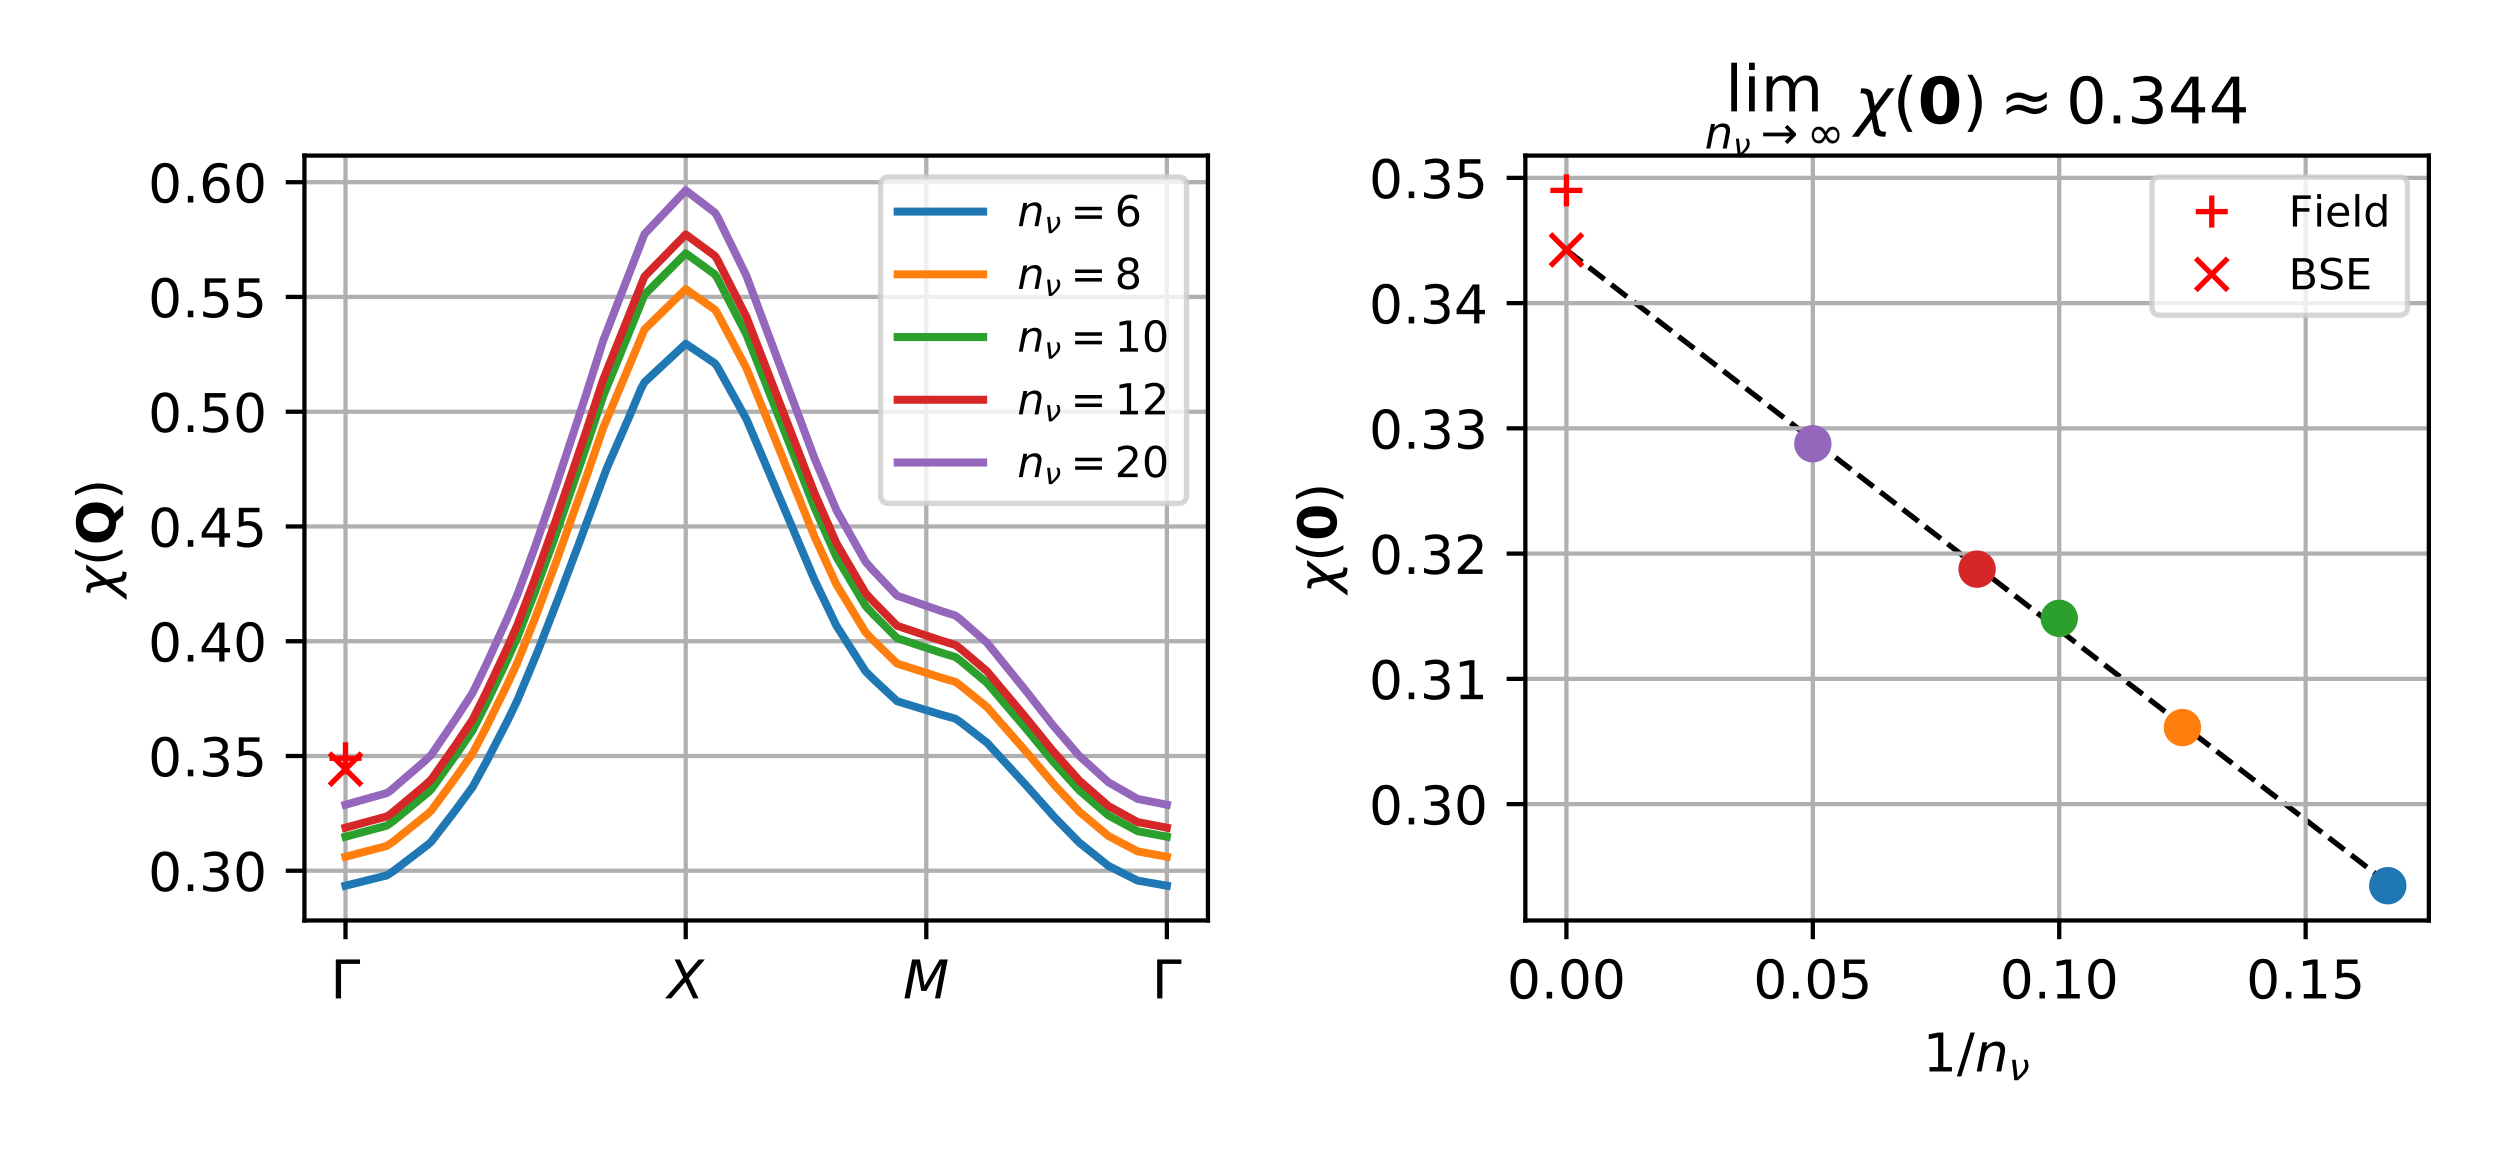 <?xml version="1.0" encoding="utf-8" standalone="no"?>
<!DOCTYPE svg PUBLIC "-//W3C//DTD SVG 1.1//EN"
  "http://www.w3.org/Graphics/SVG/1.1/DTD/svg11.dtd">
<!-- Created with matplotlib (http://matplotlib.org/) -->
<svg height="216pt" version="1.1" viewBox="0 0 468 216" width="468pt" xmlns="http://www.w3.org/2000/svg" xmlns:xlink="http://www.w3.org/1999/xlink">
 <defs>
  <style type="text/css">
*{stroke-linecap:butt;stroke-linejoin:round;}
  </style>
 </defs>
 <g id="figure_1">
  <g id="patch_1">
   <path d="M 0 216 
L 468 216 
L 468 0 
L 0 0 
z
" style="fill:#ffffff;"/>
  </g>
  <g id="axes_1">
   <g id="patch_2">
    <path d="M 56.99 172.312 
L 226.125 172.312 
L 226.125 29.13 
L 56.99 29.13 
z
" style="fill:#ffffff;"/>
   </g>
   <g id="matplotlib.axis_1">
    <g id="xtick_1">
     <g id="line2d_1">
      <path clip-path="url(#p53946cb3c1)" d="M 64.678 172.312 
L 64.678 29.13 
" style="fill:none;stroke:#b0b0b0;stroke-linecap:square;stroke-width:0.8;"/>
     </g>
     <g id="line2d_2">
      <defs>
       <path d="M 0 0 
L 0 3.5 
" id="m0f85e65214" style="stroke:#000000;stroke-width:0.8;"/>
      </defs>
      <g>
       <use style="stroke:#000000;stroke-width:0.8;" x="64.678" xlink:href="#m0f85e65214" y="172.312"/>
      </g>
     </g>
     <g id="text_1">
      <!-- $\Gamma$ -->
      <defs>
       <path d="M 9.812 0 
L 9.812 72.906 
L 55.172 72.906 
L 55.172 64.594 
L 19.672 64.594 
L 19.672 0 
z
" id="DejaVuSans-393"/>
      </defs>
      <g transform="translate(61.878 186.91)scale(0.1 -0.1)">
       <use transform="translate(0 0.094)" xlink:href="#DejaVuSans-393"/>
      </g>
     </g>
    </g>
    <g id="xtick_2">
     <g id="line2d_3">
      <path clip-path="url(#p53946cb3c1)" d="M 128.367 172.312 
L 128.367 29.13 
" style="fill:none;stroke:#b0b0b0;stroke-linecap:square;stroke-width:0.8;"/>
     </g>
     <g id="line2d_4">
      <g>
       <use style="stroke:#000000;stroke-width:0.8;" x="128.367" xlink:href="#m0f85e65214" y="172.312"/>
      </g>
     </g>
     <g id="text_2">
      <!-- $X$ -->
      <defs>
       <path d="M 13.719 72.906 
L 23.688 72.906 
L 36.188 46.578 
L 58.797 72.906 
L 70.312 72.906 
L 40.281 38.094 
L 58.406 0 
L 48.484 0 
L 33.797 30.719 
L 7.172 0 
L -4.297 0 
L 29.781 39.203 
z
" id="DejaVuSans-Oblique-58"/>
      </defs>
      <g transform="translate(124.917 186.91)scale(0.1 -0.1)">
       <use transform="translate(0 0.094)" xlink:href="#DejaVuSans-Oblique-58"/>
      </g>
     </g>
    </g>
    <g id="xtick_3">
     <g id="line2d_5">
      <path clip-path="url(#p53946cb3c1)" d="M 173.402 172.312 
L 173.402 29.13 
" style="fill:none;stroke:#b0b0b0;stroke-linecap:square;stroke-width:0.8;"/>
     </g>
     <g id="line2d_6">
      <g>
       <use style="stroke:#000000;stroke-width:0.8;" x="173.402" xlink:href="#m0f85e65214" y="172.312"/>
      </g>
     </g>
     <g id="text_3">
      <!-- $M$ -->
      <defs>
       <path d="M 16.891 72.906 
L 31.688 72.906 
L 40.188 23.781 
L 68.406 72.906 
L 83.594 72.906 
L 69.391 0 
L 59.812 0 
L 72.219 63.922 
L 43.609 14.016 
L 33.984 14.016 
L 24.703 64.109 
L 12.312 0 
L 2.688 0 
z
" id="DejaVuSans-Oblique-4d"/>
      </defs>
      <g transform="translate(169.052 186.91)scale(0.1 -0.1)">
       <use transform="translate(0 0.094)" xlink:href="#DejaVuSans-Oblique-4d"/>
      </g>
     </g>
    </g>
    <g id="xtick_4">
     <g id="line2d_7">
      <path clip-path="url(#p53946cb3c1)" d="M 218.437 172.312 
L 218.437 29.13 
" style="fill:none;stroke:#b0b0b0;stroke-linecap:square;stroke-width:0.8;"/>
     </g>
     <g id="line2d_8">
      <g>
       <use style="stroke:#000000;stroke-width:0.8;" x="218.437" xlink:href="#m0f85e65214" y="172.312"/>
      </g>
     </g>
     <g id="text_4">
      <!-- $\Gamma$ -->
      <g transform="translate(215.637 186.91)scale(0.1 -0.1)">
       <use transform="translate(0 0.094)" xlink:href="#DejaVuSans-393"/>
      </g>
     </g>
    </g>
   </g>
   <g id="matplotlib.axis_2">
    <g id="ytick_1">
     <g id="line2d_9">
      <path clip-path="url(#p53946cb3c1)" d="M 56.99 163.005 
L 226.125 163.005 
" style="fill:none;stroke:#b0b0b0;stroke-linecap:square;stroke-width:0.8;"/>
     </g>
     <g id="line2d_10">
      <defs>
       <path d="M 0 0 
L -3.5 0 
" id="m19e19e02f7" style="stroke:#000000;stroke-width:0.8;"/>
      </defs>
      <g>
       <use style="stroke:#000000;stroke-width:0.8;" x="56.99" xlink:href="#m19e19e02f7" y="163.005"/>
      </g>
     </g>
     <g id="text_5">
      <!-- 0.30 -->
      <defs>
       <path d="M 31.781 66.406 
Q 24.172 66.406 20.328 58.906 
Q 16.5 51.422 16.5 36.375 
Q 16.5 21.391 20.328 13.891 
Q 24.172 6.391 31.781 6.391 
Q 39.453 6.391 43.281 13.891 
Q 47.125 21.391 47.125 36.375 
Q 47.125 51.422 43.281 58.906 
Q 39.453 66.406 31.781 66.406 
z
M 31.781 74.219 
Q 44.047 74.219 50.516 64.516 
Q 56.984 54.828 56.984 36.375 
Q 56.984 17.969 50.516 8.266 
Q 44.047 -1.422 31.781 -1.422 
Q 19.531 -1.422 13.062 8.266 
Q 6.594 17.969 6.594 36.375 
Q 6.594 54.828 13.062 64.516 
Q 19.531 74.219 31.781 74.219 
z
" id="DejaVuSans-30"/>
       <path d="M 10.688 12.406 
L 21 12.406 
L 21 0 
L 10.688 0 
z
" id="DejaVuSans-2e"/>
       <path d="M 40.578 39.312 
Q 47.656 37.797 51.625 33 
Q 55.609 28.219 55.609 21.188 
Q 55.609 10.406 48.188 4.484 
Q 40.766 -1.422 27.094 -1.422 
Q 22.516 -1.422 17.656 -0.516 
Q 12.797 0.391 7.625 2.203 
L 7.625 11.719 
Q 11.719 9.328 16.594 8.109 
Q 21.484 6.891 26.812 6.891 
Q 36.078 6.891 40.938 10.547 
Q 45.797 14.203 45.797 21.188 
Q 45.797 27.641 41.281 31.266 
Q 36.766 34.906 28.719 34.906 
L 20.219 34.906 
L 20.219 43.016 
L 29.109 43.016 
Q 36.375 43.016 40.234 45.922 
Q 44.094 48.828 44.094 54.297 
Q 44.094 59.906 40.109 62.906 
Q 36.141 65.922 28.719 65.922 
Q 24.656 65.922 20.016 65.031 
Q 15.375 64.156 9.812 62.312 
L 9.812 71.094 
Q 15.438 72.656 20.344 73.438 
Q 25.25 74.219 29.594 74.219 
Q 40.828 74.219 47.359 69.109 
Q 53.906 64.016 53.906 55.328 
Q 53.906 49.266 50.438 45.094 
Q 46.969 40.922 40.578 39.312 
z
" id="DejaVuSans-33"/>
      </defs>
      <g transform="translate(27.724 166.805)scale(0.1 -0.1)">
       <use xlink:href="#DejaVuSans-30"/>
       <use x="63.623" xlink:href="#DejaVuSans-2e"/>
       <use x="95.41" xlink:href="#DejaVuSans-33"/>
       <use x="159.033" xlink:href="#DejaVuSans-30"/>
      </g>
     </g>
    </g>
    <g id="ytick_2">
     <g id="line2d_11">
      <path clip-path="url(#p53946cb3c1)" d="M 56.99 141.522 
L 226.125 141.522 
" style="fill:none;stroke:#b0b0b0;stroke-linecap:square;stroke-width:0.8;"/>
     </g>
     <g id="line2d_12">
      <g>
       <use style="stroke:#000000;stroke-width:0.8;" x="56.99" xlink:href="#m19e19e02f7" y="141.522"/>
      </g>
     </g>
     <g id="text_6">
      <!-- 0.35 -->
      <defs>
       <path d="M 10.797 72.906 
L 49.516 72.906 
L 49.516 64.594 
L 19.828 64.594 
L 19.828 46.734 
Q 21.969 47.469 24.109 47.828 
Q 26.266 48.188 28.422 48.188 
Q 40.625 48.188 47.75 41.5 
Q 54.891 34.812 54.891 23.391 
Q 54.891 11.625 47.562 5.094 
Q 40.234 -1.422 26.906 -1.422 
Q 22.312 -1.422 17.547 -0.641 
Q 12.797 0.141 7.719 1.703 
L 7.719 11.625 
Q 12.109 9.234 16.797 8.062 
Q 21.484 6.891 26.703 6.891 
Q 35.156 6.891 40.078 11.328 
Q 45.016 15.766 45.016 23.391 
Q 45.016 31 40.078 35.438 
Q 35.156 39.891 26.703 39.891 
Q 22.75 39.891 18.812 39.016 
Q 14.891 38.141 10.797 36.281 
z
" id="DejaVuSans-35"/>
      </defs>
      <g transform="translate(27.724 145.322)scale(0.1 -0.1)">
       <use xlink:href="#DejaVuSans-30"/>
       <use x="63.623" xlink:href="#DejaVuSans-2e"/>
       <use x="95.41" xlink:href="#DejaVuSans-33"/>
       <use x="159.033" xlink:href="#DejaVuSans-35"/>
      </g>
     </g>
    </g>
    <g id="ytick_3">
     <g id="line2d_13">
      <path clip-path="url(#p53946cb3c1)" d="M 56.99 120.039 
L 226.125 120.039 
" style="fill:none;stroke:#b0b0b0;stroke-linecap:square;stroke-width:0.8;"/>
     </g>
     <g id="line2d_14">
      <g>
       <use style="stroke:#000000;stroke-width:0.8;" x="56.99" xlink:href="#m19e19e02f7" y="120.039"/>
      </g>
     </g>
     <g id="text_7">
      <!-- 0.40 -->
      <defs>
       <path d="M 37.797 64.312 
L 12.891 25.391 
L 37.797 25.391 
z
M 35.203 72.906 
L 47.609 72.906 
L 47.609 25.391 
L 58.016 25.391 
L 58.016 17.188 
L 47.609 17.188 
L 47.609 0 
L 37.797 0 
L 37.797 17.188 
L 4.891 17.188 
L 4.891 26.703 
z
" id="DejaVuSans-34"/>
      </defs>
      <g transform="translate(27.724 123.839)scale(0.1 -0.1)">
       <use xlink:href="#DejaVuSans-30"/>
       <use x="63.623" xlink:href="#DejaVuSans-2e"/>
       <use x="95.41" xlink:href="#DejaVuSans-34"/>
       <use x="159.033" xlink:href="#DejaVuSans-30"/>
      </g>
     </g>
    </g>
    <g id="ytick_4">
     <g id="line2d_15">
      <path clip-path="url(#p53946cb3c1)" d="M 56.99 98.556 
L 226.125 98.556 
" style="fill:none;stroke:#b0b0b0;stroke-linecap:square;stroke-width:0.8;"/>
     </g>
     <g id="line2d_16">
      <g>
       <use style="stroke:#000000;stroke-width:0.8;" x="56.99" xlink:href="#m19e19e02f7" y="98.556"/>
      </g>
     </g>
     <g id="text_8">
      <!-- 0.45 -->
      <g transform="translate(27.724 102.356)scale(0.1 -0.1)">
       <use xlink:href="#DejaVuSans-30"/>
       <use x="63.623" xlink:href="#DejaVuSans-2e"/>
       <use x="95.41" xlink:href="#DejaVuSans-34"/>
       <use x="159.033" xlink:href="#DejaVuSans-35"/>
      </g>
     </g>
    </g>
    <g id="ytick_5">
     <g id="line2d_17">
      <path clip-path="url(#p53946cb3c1)" d="M 56.99 77.073 
L 226.125 77.073 
" style="fill:none;stroke:#b0b0b0;stroke-linecap:square;stroke-width:0.8;"/>
     </g>
     <g id="line2d_18">
      <g>
       <use style="stroke:#000000;stroke-width:0.8;" x="56.99" xlink:href="#m19e19e02f7" y="77.073"/>
      </g>
     </g>
     <g id="text_9">
      <!-- 0.50 -->
      <g transform="translate(27.724 80.872)scale(0.1 -0.1)">
       <use xlink:href="#DejaVuSans-30"/>
       <use x="63.623" xlink:href="#DejaVuSans-2e"/>
       <use x="95.41" xlink:href="#DejaVuSans-35"/>
       <use x="159.033" xlink:href="#DejaVuSans-30"/>
      </g>
     </g>
    </g>
    <g id="ytick_6">
     <g id="line2d_19">
      <path clip-path="url(#p53946cb3c1)" d="M 56.99 55.59 
L 226.125 55.59 
" style="fill:none;stroke:#b0b0b0;stroke-linecap:square;stroke-width:0.8;"/>
     </g>
     <g id="line2d_20">
      <g>
       <use style="stroke:#000000;stroke-width:0.8;" x="56.99" xlink:href="#m19e19e02f7" y="55.59"/>
      </g>
     </g>
     <g id="text_10">
      <!-- 0.55 -->
      <g transform="translate(27.724 59.389)scale(0.1 -0.1)">
       <use xlink:href="#DejaVuSans-30"/>
       <use x="63.623" xlink:href="#DejaVuSans-2e"/>
       <use x="95.41" xlink:href="#DejaVuSans-35"/>
       <use x="159.033" xlink:href="#DejaVuSans-35"/>
      </g>
     </g>
    </g>
    <g id="ytick_7">
     <g id="line2d_21">
      <path clip-path="url(#p53946cb3c1)" d="M 56.99 34.107 
L 226.125 34.107 
" style="fill:none;stroke:#b0b0b0;stroke-linecap:square;stroke-width:0.8;"/>
     </g>
     <g id="line2d_22">
      <g>
       <use style="stroke:#000000;stroke-width:0.8;" x="56.99" xlink:href="#m19e19e02f7" y="34.107"/>
      </g>
     </g>
     <g id="text_11">
      <!-- 0.60 -->
      <defs>
       <path d="M 33.016 40.375 
Q 26.375 40.375 22.484 35.828 
Q 18.609 31.297 18.609 23.391 
Q 18.609 15.531 22.484 10.953 
Q 26.375 6.391 33.016 6.391 
Q 39.656 6.391 43.531 10.953 
Q 47.406 15.531 47.406 23.391 
Q 47.406 31.297 43.531 35.828 
Q 39.656 40.375 33.016 40.375 
z
M 52.594 71.297 
L 52.594 62.312 
Q 48.875 64.062 45.094 64.984 
Q 41.312 65.922 37.594 65.922 
Q 27.828 65.922 22.672 59.328 
Q 17.531 52.734 16.797 39.406 
Q 19.672 43.656 24.016 45.922 
Q 28.375 48.188 33.594 48.188 
Q 44.578 48.188 50.953 41.516 
Q 57.328 34.859 57.328 23.391 
Q 57.328 12.156 50.688 5.359 
Q 44.047 -1.422 33.016 -1.422 
Q 20.359 -1.422 13.672 8.266 
Q 6.984 17.969 6.984 36.375 
Q 6.984 53.656 15.188 63.938 
Q 23.391 74.219 37.203 74.219 
Q 40.922 74.219 44.703 73.484 
Q 48.484 72.75 52.594 71.297 
z
" id="DejaVuSans-36"/>
      </defs>
      <g transform="translate(27.724 37.906)scale(0.1 -0.1)">
       <use xlink:href="#DejaVuSans-30"/>
       <use x="63.623" xlink:href="#DejaVuSans-2e"/>
       <use x="95.41" xlink:href="#DejaVuSans-36"/>
       <use x="159.033" xlink:href="#DejaVuSans-30"/>
      </g>
     </g>
    </g>
    <g id="text_12">
     <!-- $\chi(\mathbf{Q})$ -->
     <defs>
      <path d="M 30.031 -12.203 
L 26.422 6.5 
L 6.156 -20.844 
L -4.438 -20.844 
L 24.266 17.828 
L 19.828 40.828 
Q 18.656 46.969 11.141 46.969 
L 8.734 46.969 
L 10.203 54.688 
L 13.625 54.594 
Q 26.172 54.25 27.734 46.094 
L 31.344 27.391 
L 51.609 54.734 
L 62.203 54.734 
L 33.5 16.062 
L 37.938 -6.938 
Q 39.109 -13.094 46.625 -13.094 
L 49.031 -13.094 
L 47.562 -20.797 
L 44.141 -20.703 
Q 31.594 -20.359 30.031 -12.203 
z
" id="DejaVuSans-Oblique-3c7"/>
      <path d="M 31 75.875 
Q 24.469 64.656 21.281 53.656 
Q 18.109 42.672 18.109 31.391 
Q 18.109 20.125 21.312 9.062 
Q 24.516 -2 31 -13.188 
L 23.188 -13.188 
Q 15.875 -1.703 12.234 9.375 
Q 8.594 20.453 8.594 31.391 
Q 8.594 42.281 12.203 53.312 
Q 15.828 64.359 23.188 75.875 
z
" id="DejaVuSans-28"/>
      <path d="M 44.484 -1.312 
L 43.016 -1.312 
Q 25 -1.312 14.984 8.641 
Q 4.984 18.609 4.984 36.375 
Q 4.984 54.109 14.969 64.156 
Q 24.953 74.219 42.484 74.219 
Q 60.203 74.219 70.094 64.25 
Q 79.984 54.297 79.984 36.375 
Q 79.984 24.078 74.734 15.188 
Q 69.484 6.297 59.625 1.812 
L 74.312 -14.594 
L 56.391 -14.594 
z
M 42.484 60.594 
Q 33.891 60.594 29.156 54.25 
Q 24.422 47.906 24.422 36.375 
Q 24.422 24.656 29.047 18.422 
Q 33.688 12.203 42.484 12.203 
Q 51.125 12.203 55.859 18.547 
Q 60.594 24.906 60.594 36.375 
Q 60.594 47.906 55.859 54.25 
Q 51.125 60.594 42.484 60.594 
z
" id="DejaVuSans-Bold-51"/>
      <path d="M 8.016 75.875 
L 15.828 75.875 
Q 23.141 64.359 26.781 53.312 
Q 30.422 42.281 30.422 31.391 
Q 30.422 20.453 26.781 9.375 
Q 23.141 -1.703 15.828 -13.188 
L 8.016 -13.188 
Q 14.5 -2 17.703 9.062 
Q 20.906 20.125 20.906 31.391 
Q 20.906 42.672 17.703 53.656 
Q 14.5 64.656 8.016 75.875 
z
" id="DejaVuSans-29"/>
     </defs>
     <g transform="translate(21.624 111.871)rotate(-90)scale(0.1 -0.1)">
      <use transform="translate(0 0.125)" xlink:href="#DejaVuSans-Oblique-3c7"/>
      <use transform="translate(59.18 0.125)" xlink:href="#DejaVuSans-28"/>
      <use transform="translate(98.193 0.125)" xlink:href="#DejaVuSans-Bold-51"/>
      <use transform="translate(183.203 0.125)" xlink:href="#DejaVuSans-29"/>
     </g>
    </g>
   </g>
   <g id="line2d_23">
    <path clip-path="url(#p53946cb3c1)" d="M 64.678 165.804 
L 72.398 163.881 
L 73.684 163.042 
L 80.118 158.112 
L 80.761 157.53 
L 85.264 151.68 
L 88.481 147.299 
L 91.054 142.598 
L 94.914 135.112 
L 96.844 131.113 
L 100.704 121.83 
L 104.564 111.882 
L 108.424 101.635 
L 113.571 87.707 
L 118.074 77.366 
L 120.004 72.746 
L 120.647 71.548 
L 128.367 64.352 
L 128.367 64.352 
L 133.826 68.019 
L 134.281 68.642 
L 139.74 78.473 
L 152.477 108.579 
L 156.571 117.126 
L 162.03 125.668 
L 163.394 127.039 
L 167.943 131.269 
L 176.131 133.78 
L 178.861 134.548 
L 179.771 135.164 
L 184.775 139.048 
L 192.053 146.982 
L 197.512 153.105 
L 202.061 157.753 
L 207.519 162.109 
L 212.978 164.852 
L 218.437 165.804 
L 218.437 165.804 
" style="fill:none;stroke:#1f77b4;stroke-linecap:square;stroke-width:1.5;"/>
   </g>
   <g id="line2d_24">
    <path clip-path="url(#p53946cb3c1)" d="M 64.678 160.38 
L 72.398 158.366 
L 73.684 157.488 
L 80.118 152.327 
L 80.761 151.717 
L 85.264 145.593 
L 88.481 141.005 
L 91.054 136.083 
L 94.914 128.244 
L 96.844 124.056 
L 100.061 116.004 
L 103.921 105.694 
L 109.711 89.438 
L 112.927 80.089 
L 117.431 69.348 
L 120.647 61.666 
L 128.367 54.127 
L 128.367 54.127 
L 133.826 57.968 
L 134.281 58.621 
L 139.74 68.921 
L 152.477 100.457 
L 156.571 109.409 
L 162.03 118.354 
L 163.394 119.79 
L 167.943 124.22 
L 176.131 126.849 
L 178.861 127.653 
L 179.771 128.298 
L 184.775 132.365 
L 192.053 140.673 
L 197.512 147.084 
L 202.061 151.951 
L 207.519 156.512 
L 212.978 159.383 
L 218.437 160.38 
L 218.437 160.38 
" style="fill:none;stroke:#ff7f0e;stroke-linecap:square;stroke-width:1.5;"/>
   </g>
   <g id="line2d_25">
    <path clip-path="url(#p53946cb3c1)" d="M 64.678 156.633 
L 72.398 154.564 
L 73.684 153.661 
L 80.118 148.356 
L 80.761 147.73 
L 85.264 141.435 
L 88.481 136.72 
L 91.054 131.661 
L 94.914 123.604 
L 96.844 119.3 
L 100.061 111.024 
L 103.921 100.427 
L 109.711 83.718 
L 112.927 74.108 
L 117.431 63.068 
L 120.647 55.171 
L 128.367 47.421 
L 128.367 47.421 
L 133.826 51.37 
L 134.281 52.041 
L 139.74 62.629 
L 152.477 95.043 
L 156.571 104.244 
L 162.03 113.438 
L 163.394 114.914 
L 167.943 119.467 
L 176.131 122.169 
L 178.861 122.995 
L 179.771 123.659 
L 184.775 127.839 
L 192.053 136.379 
L 197.057 142.455 
L 202.061 147.971 
L 207.519 152.657 
L 212.978 155.609 
L 218.437 156.633 
L 218.437 156.633 
" style="fill:none;stroke:#2ca02c;stroke-linecap:square;stroke-width:1.5;"/>
   </g>
   <g id="line2d_26">
    <path clip-path="url(#p53946cb3c1)" d="M 64.678 154.945 
L 72.398 152.841 
L 73.041 152.448 
L 79.474 147.081 
L 80.761 145.892 
L 85.264 139.492 
L 88.481 134.697 
L 91.054 129.552 
L 94.914 121.359 
L 96.844 116.982 
L 100.061 108.565 
L 103.921 97.789 
L 109.711 80.796 
L 112.927 71.022 
L 117.431 59.794 
L 120.647 51.763 
L 128.367 43.881 
L 128.367 43.881 
L 133.826 47.897 
L 134.281 48.579 
L 139.74 59.348 
L 152.477 92.314 
L 156.571 101.671 
L 162.03 111.021 
L 163.394 112.522 
L 167.943 117.152 
L 176.131 119.9 
L 178.861 120.74 
L 179.771 121.415 
L 184.775 125.666 
L 192.053 134.349 
L 197.057 140.528 
L 202.061 146.137 
L 207.519 150.903 
L 212.978 153.904 
L 218.437 154.945 
L 218.437 154.945 
" style="fill:none;stroke:#d62728;stroke-linecap:square;stroke-width:1.5;"/>
   </g>
   <g id="line2d_27">
    <path clip-path="url(#p53946cb3c1)" d="M 64.678 150.644 
L 72.398 148.466 
L 73.041 148.059 
L 79.474 142.503 
L 80.761 141.272 
L 85.264 134.646 
L 88.481 129.682 
L 91.054 124.356 
L 94.914 115.873 
L 96.844 111.341 
L 100.061 102.626 
L 103.921 91.467 
L 109.711 73.87 
L 112.927 63.748 
L 117.431 52.12 
L 120.647 43.802 
L 128.367 35.638 
L 128.367 35.638 
L 133.826 39.798 
L 134.281 40.505 
L 139.74 51.657 
L 152.477 85.798 
L 156.571 95.487 
L 162.03 105.169 
L 163.394 106.723 
L 167.943 111.518 
L 176.131 114.363 
L 178.861 115.233 
L 179.771 115.932 
L 184.775 120.333 
L 192.053 129.323 
L 197.057 135.72 
L 202.061 141.526 
L 207.519 146.459 
L 212.978 149.566 
L 218.437 150.644 
L 218.437 150.644 
" style="fill:none;stroke:#9467bd;stroke-linecap:square;stroke-width:1.5;"/>
   </g>
   <g id="line2d_28">
    <defs>
     <path d="M -3 3 
L 3 -3 
M -3 -3 
L 3 3 
" id="mdf2edbeae2" style="stroke:#ff0000;"/>
    </defs>
    <g clip-path="url(#p53946cb3c1)">
     <use style="fill:#ff0000;stroke:#ff0000;" x="64.678" xlink:href="#mdf2edbeae2" y="143.997"/>
    </g>
   </g>
   <g id="line2d_29">
    <defs>
     <path d="M -3 0 
L 3 0 
M 0 3 
L 0 -3 
" id="m09ea562656" style="stroke:#ff0000;"/>
    </defs>
    <g clip-path="url(#p53946cb3c1)">
     <use style="fill:#ff0000;stroke:#ff0000;" x="64.678" xlink:href="#m09ea562656" y="141.952"/>
    </g>
   </g>
   <g id="patch_3">
    <path d="M 56.99 172.312 
L 56.99 29.13 
" style="fill:none;stroke:#000000;stroke-linecap:square;stroke-linejoin:miter;stroke-width:0.8;"/>
   </g>
   <g id="patch_4">
    <path d="M 226.125 172.312 
L 226.125 29.13 
" style="fill:none;stroke:#000000;stroke-linecap:square;stroke-linejoin:miter;stroke-width:0.8;"/>
   </g>
   <g id="patch_5">
    <path d="M 56.99 172.312 
L 226.125 172.312 
" style="fill:none;stroke:#000000;stroke-linecap:square;stroke-linejoin:miter;stroke-width:0.8;"/>
   </g>
   <g id="patch_6">
    <path d="M 56.99 29.13 
L 226.125 29.13 
" style="fill:none;stroke:#000000;stroke-linecap:square;stroke-linejoin:miter;stroke-width:0.8;"/>
   </g>
   <g id="legend_1">
    <g id="patch_7">
     <path d="M 166.445 94.243 
L 220.525 94.243 
Q 222.125 94.243 222.125 92.642 
L 222.125 34.73 
Q 222.125 33.13 220.525 33.13 
L 166.445 33.13 
Q 164.845 33.13 164.845 34.73 
L 164.845 92.642 
Q 164.845 94.243 166.445 94.243 
z
" style="fill:#ffffff;opacity:0.8;stroke:#cccccc;stroke-linejoin:miter;"/>
    </g>
    <g id="line2d_30">
     <path d="M 168.045 39.609 
L 184.045 39.609 
" style="fill:none;stroke:#1f77b4;stroke-linecap:square;stroke-width:1.5;"/>
    </g>
    <g id="line2d_31"/>
    <g id="text_13">
     <!-- $n_{\nu} = $$6$ -->
     <defs>
      <path d="M 55.719 33.016 
L 49.312 0 
L 40.281 0 
L 46.688 32.672 
Q 47.125 34.969 47.359 36.719 
Q 47.609 38.484 47.609 39.5 
Q 47.609 43.609 45.016 45.891 
Q 42.438 48.188 37.797 48.188 
Q 30.562 48.188 25.344 43.375 
Q 20.125 38.578 18.5 30.328 
L 12.5 0 
L 3.516 0 
L 14.109 54.688 
L 23.094 54.688 
L 21.297 46.094 
Q 25.047 50.828 30.312 53.406 
Q 35.594 56 41.406 56 
Q 48.641 56 52.609 52.094 
Q 56.594 48.188 56.594 41.109 
Q 56.594 39.359 56.375 37.359 
Q 56.156 35.359 55.719 33.016 
z
" id="DejaVuSans-Oblique-6e"/>
      <path d="M 14.984 0 
L 8.938 54.688 
L 18.609 54.688 
L 23.781 8.797 
Q 30.812 14.844 37.359 23.25 
Q 42.281 29.547 43.562 35.016 
Q 44.141 37.594 43.891 42.484 
Q 43.656 48.297 39.75 54.688 
L 48.828 54.688 
L 48.828 54.688 
Q 51.375 50.344 52.391 44.281 
Q 53.375 38.719 52.641 34.906 
Q 50.781 25.344 42.484 16.797 
Q 31.641 5.672 24.562 0 
z
" id="DejaVuSans-Oblique-3bd"/>
      <path d="M 10.594 45.406 
L 73.188 45.406 
L 73.188 37.203 
L 10.594 37.203 
z
M 10.594 25.484 
L 73.188 25.484 
L 73.188 17.188 
L 10.594 17.188 
z
" id="DejaVuSans-3d"/>
     </defs>
     <g transform="translate(190.445 42.409)scale(0.08 -0.08)">
      <use transform="translate(0 0.781)" xlink:href="#DejaVuSans-Oblique-6e"/>
      <use transform="translate(63.379 -15.625)scale(0.7)" xlink:href="#DejaVuSans-Oblique-3bd"/>
      <use transform="translate(124.697 0.781)" xlink:href="#DejaVuSans-3d"/>
      <use transform="translate(227.969 0.781)" xlink:href="#DejaVuSans-36"/>
     </g>
    </g>
    <g id="line2d_32">
     <path d="M 168.045 51.351 
L 184.045 51.351 
" style="fill:none;stroke:#ff7f0e;stroke-linecap:square;stroke-width:1.5;"/>
    </g>
    <g id="line2d_33"/>
    <g id="text_14">
     <!-- $n_{\nu} = $$8$ -->
     <defs>
      <path d="M 31.781 34.625 
Q 24.75 34.625 20.719 30.859 
Q 16.703 27.094 16.703 20.516 
Q 16.703 13.922 20.719 10.156 
Q 24.75 6.391 31.781 6.391 
Q 38.812 6.391 42.859 10.172 
Q 46.922 13.969 46.922 20.516 
Q 46.922 27.094 42.891 30.859 
Q 38.875 34.625 31.781 34.625 
z
M 21.922 38.812 
Q 15.578 40.375 12.031 44.719 
Q 8.5 49.078 8.5 55.328 
Q 8.5 64.062 14.719 69.141 
Q 20.953 74.219 31.781 74.219 
Q 42.672 74.219 48.875 69.141 
Q 55.078 64.062 55.078 55.328 
Q 55.078 49.078 51.531 44.719 
Q 48 40.375 41.703 38.812 
Q 48.828 37.156 52.797 32.312 
Q 56.781 27.484 56.781 20.516 
Q 56.781 9.906 50.312 4.234 
Q 43.844 -1.422 31.781 -1.422 
Q 19.734 -1.422 13.25 4.234 
Q 6.781 9.906 6.781 20.516 
Q 6.781 27.484 10.781 32.312 
Q 14.797 37.156 21.922 38.812 
z
M 18.312 54.391 
Q 18.312 48.734 21.844 45.562 
Q 25.391 42.391 31.781 42.391 
Q 38.141 42.391 41.719 45.562 
Q 45.312 48.734 45.312 54.391 
Q 45.312 60.062 41.719 63.234 
Q 38.141 66.406 31.781 66.406 
Q 25.391 66.406 21.844 63.234 
Q 18.312 60.062 18.312 54.391 
z
" id="DejaVuSans-38"/>
     </defs>
     <g transform="translate(190.445 54.151)scale(0.08 -0.08)">
      <use transform="translate(0 0.781)" xlink:href="#DejaVuSans-Oblique-6e"/>
      <use transform="translate(63.379 -15.625)scale(0.7)" xlink:href="#DejaVuSans-Oblique-3bd"/>
      <use transform="translate(124.697 0.781)" xlink:href="#DejaVuSans-3d"/>
      <use transform="translate(227.969 0.781)" xlink:href="#DejaVuSans-38"/>
     </g>
    </g>
    <g id="line2d_34">
     <path d="M 168.045 63.094 
L 184.045 63.094 
" style="fill:none;stroke:#2ca02c;stroke-linecap:square;stroke-width:1.5;"/>
    </g>
    <g id="line2d_35"/>
    <g id="text_15">
     <!-- $n_{\nu} = $$10$ -->
     <defs>
      <path d="M 12.406 8.297 
L 28.516 8.297 
L 28.516 63.922 
L 10.984 60.406 
L 10.984 69.391 
L 28.422 72.906 
L 38.281 72.906 
L 38.281 8.297 
L 54.391 8.297 
L 54.391 0 
L 12.406 0 
z
" id="DejaVuSans-31"/>
     </defs>
     <g transform="translate(190.445 65.894)scale(0.08 -0.08)">
      <use transform="translate(0 0.781)" xlink:href="#DejaVuSans-Oblique-6e"/>
      <use transform="translate(63.379 -15.625)scale(0.7)" xlink:href="#DejaVuSans-Oblique-3bd"/>
      <use transform="translate(124.697 0.781)" xlink:href="#DejaVuSans-3d"/>
      <use transform="translate(227.969 0.781)" xlink:href="#DejaVuSans-31"/>
      <use transform="translate(291.592 0.781)" xlink:href="#DejaVuSans-30"/>
     </g>
    </g>
    <g id="line2d_36">
     <path d="M 168.045 74.836 
L 184.045 74.836 
" style="fill:none;stroke:#d62728;stroke-linecap:square;stroke-width:1.5;"/>
    </g>
    <g id="line2d_37"/>
    <g id="text_16">
     <!-- $n_{\nu} = $$12$ -->
     <defs>
      <path d="M 19.188 8.297 
L 53.609 8.297 
L 53.609 0 
L 7.328 0 
L 7.328 8.297 
Q 12.938 14.109 22.625 23.891 
Q 32.328 33.688 34.812 36.531 
Q 39.547 41.844 41.422 45.531 
Q 43.312 49.219 43.312 52.781 
Q 43.312 58.594 39.234 62.25 
Q 35.156 65.922 28.609 65.922 
Q 23.969 65.922 18.812 64.312 
Q 13.672 62.703 7.812 59.422 
L 7.812 69.391 
Q 13.766 71.781 18.938 73 
Q 24.125 74.219 28.422 74.219 
Q 39.75 74.219 46.484 68.547 
Q 53.219 62.891 53.219 53.422 
Q 53.219 48.922 51.531 44.891 
Q 49.859 40.875 45.406 35.406 
Q 44.188 33.984 37.641 27.219 
Q 31.109 20.453 19.188 8.297 
z
" id="DejaVuSans-32"/>
     </defs>
     <g transform="translate(190.445 77.636)scale(0.08 -0.08)">
      <use transform="translate(0 0.781)" xlink:href="#DejaVuSans-Oblique-6e"/>
      <use transform="translate(63.379 -15.625)scale(0.7)" xlink:href="#DejaVuSans-Oblique-3bd"/>
      <use transform="translate(124.697 0.781)" xlink:href="#DejaVuSans-3d"/>
      <use transform="translate(227.969 0.781)" xlink:href="#DejaVuSans-31"/>
      <use transform="translate(291.592 0.781)" xlink:href="#DejaVuSans-32"/>
     </g>
    </g>
    <g id="line2d_38">
     <path d="M 168.045 86.579 
L 184.045 86.579 
" style="fill:none;stroke:#9467bd;stroke-linecap:square;stroke-width:1.5;"/>
    </g>
    <g id="line2d_39"/>
    <g id="text_17">
     <!-- $n_{\nu} = $$20$ -->
     <g transform="translate(190.445 89.379)scale(0.08 -0.08)">
      <use transform="translate(0 0.781)" xlink:href="#DejaVuSans-Oblique-6e"/>
      <use transform="translate(63.379 -15.625)scale(0.7)" xlink:href="#DejaVuSans-Oblique-3bd"/>
      <use transform="translate(124.697 0.781)" xlink:href="#DejaVuSans-3d"/>
      <use transform="translate(227.969 0.781)" xlink:href="#DejaVuSans-32"/>
      <use transform="translate(291.592 0.781)" xlink:href="#DejaVuSans-30"/>
     </g>
    </g>
   </g>
  </g>
  <g id="axes_2">
   <g id="patch_8">
    <path d="M 285.545 172.312 
L 454.68 172.312 
L 454.68 29.13 
L 285.545 29.13 
z
" style="fill:#ffffff;"/>
   </g>
   <g id="line2d_40">
    <path clip-path="url(#paff0478f39)" d="M 293.233 46.795 
L 296.371 49.215 
L 299.509 51.634 
L 302.647 54.053 
L 305.785 56.472 
L 308.923 58.891 
L 312.061 61.311 
L 315.199 63.73 
L 318.336 66.149 
L 321.474 68.568 
L 324.612 70.987 
L 327.75 73.407 
L 330.888 75.826 
L 334.026 78.245 
L 337.164 80.664 
L 340.302 83.083 
L 343.44 85.503 
L 346.578 87.922 
L 349.716 90.341 
L 352.854 92.76 
L 355.992 95.179 
L 359.13 97.599 
L 362.268 100.018 
L 365.406 102.437 
L 368.544 104.856 
L 371.681 107.275 
L 374.819 109.694 
L 377.957 112.114 
L 381.095 114.533 
L 384.233 116.952 
L 387.371 119.371 
L 390.509 121.79 
L 393.647 124.21 
L 396.785 126.629 
L 399.923 129.048 
L 403.061 131.467 
L 406.199 133.886 
L 409.337 136.306 
L 412.475 138.725 
L 415.613 141.144 
L 418.751 143.563 
L 421.889 145.982 
L 425.026 148.402 
L 428.164 150.821 
L 431.302 153.24 
L 434.44 155.659 
L 437.578 158.078 
L 440.716 160.498 
L 443.854 162.917 
L 446.992 165.336 
" style="fill:none;stroke:#000000;stroke-dasharray:3.7,1.6;stroke-dashoffset:0;"/>
   </g>
   <g id="matplotlib.axis_3">
    <g id="xtick_5">
     <g id="line2d_41">
      <path clip-path="url(#paff0478f39)" d="M 293.233 172.312 
L 293.233 29.13 
" style="fill:none;stroke:#b0b0b0;stroke-linecap:square;stroke-width:0.8;"/>
     </g>
     <g id="line2d_42">
      <g>
       <use style="stroke:#000000;stroke-width:0.8;" x="293.233" xlink:href="#m0f85e65214" y="172.312"/>
      </g>
     </g>
     <g id="text_18">
      <!-- 0.00 -->
      <g transform="translate(282.1 186.91)scale(0.1 -0.1)">
       <use xlink:href="#DejaVuSans-30"/>
       <use x="63.623" xlink:href="#DejaVuSans-2e"/>
       <use x="95.41" xlink:href="#DejaVuSans-30"/>
       <use x="159.033" xlink:href="#DejaVuSans-30"/>
      </g>
     </g>
    </g>
    <g id="xtick_6">
     <g id="line2d_43">
      <path clip-path="url(#paff0478f39)" d="M 339.361 172.312 
L 339.361 29.13 
" style="fill:none;stroke:#b0b0b0;stroke-linecap:square;stroke-width:0.8;"/>
     </g>
     <g id="line2d_44">
      <g>
       <use style="stroke:#000000;stroke-width:0.8;" x="339.361" xlink:href="#m0f85e65214" y="172.312"/>
      </g>
     </g>
     <g id="text_19">
      <!-- 0.05 -->
      <g transform="translate(328.228 186.91)scale(0.1 -0.1)">
       <use xlink:href="#DejaVuSans-30"/>
       <use x="63.623" xlink:href="#DejaVuSans-2e"/>
       <use x="95.41" xlink:href="#DejaVuSans-30"/>
       <use x="159.033" xlink:href="#DejaVuSans-35"/>
      </g>
     </g>
    </g>
    <g id="xtick_7">
     <g id="line2d_45">
      <path clip-path="url(#paff0478f39)" d="M 385.488 172.312 
L 385.488 29.13 
" style="fill:none;stroke:#b0b0b0;stroke-linecap:square;stroke-width:0.8;"/>
     </g>
     <g id="line2d_46">
      <g>
       <use style="stroke:#000000;stroke-width:0.8;" x="385.488" xlink:href="#m0f85e65214" y="172.312"/>
      </g>
     </g>
     <g id="text_20">
      <!-- 0.10 -->
      <g transform="translate(374.356 186.91)scale(0.1 -0.1)">
       <use xlink:href="#DejaVuSans-30"/>
       <use x="63.623" xlink:href="#DejaVuSans-2e"/>
       <use x="95.41" xlink:href="#DejaVuSans-31"/>
       <use x="159.033" xlink:href="#DejaVuSans-30"/>
      </g>
     </g>
    </g>
    <g id="xtick_8">
     <g id="line2d_47">
      <path clip-path="url(#paff0478f39)" d="M 431.616 172.312 
L 431.616 29.13 
" style="fill:none;stroke:#b0b0b0;stroke-linecap:square;stroke-width:0.8;"/>
     </g>
     <g id="line2d_48">
      <g>
       <use style="stroke:#000000;stroke-width:0.8;" x="431.616" xlink:href="#m0f85e65214" y="172.312"/>
      </g>
     </g>
     <g id="text_21">
      <!-- 0.15 -->
      <g transform="translate(420.483 186.91)scale(0.1 -0.1)">
       <use xlink:href="#DejaVuSans-30"/>
       <use x="63.623" xlink:href="#DejaVuSans-2e"/>
       <use x="95.41" xlink:href="#DejaVuSans-31"/>
       <use x="159.033" xlink:href="#DejaVuSans-35"/>
      </g>
     </g>
    </g>
    <g id="text_22">
     <!-- $1/n_\nu$ -->
     <defs>
      <path d="M 25.391 72.906 
L 33.688 72.906 
L 8.297 -9.281 
L 0 -9.281 
z
" id="DejaVuSans-2f"/>
     </defs>
     <g transform="translate(359.962 200.589)scale(0.1 -0.1)">
      <use transform="translate(0 0.094)" xlink:href="#DejaVuSans-31"/>
      <use transform="translate(63.623 0.094)" xlink:href="#DejaVuSans-2f"/>
      <use transform="translate(97.314 0.094)" xlink:href="#DejaVuSans-Oblique-6e"/>
      <use transform="translate(160.693 -16.312)scale(0.7)" xlink:href="#DejaVuSans-Oblique-3bd"/>
     </g>
    </g>
   </g>
   <g id="matplotlib.axis_4">
    <g id="ytick_8">
     <g id="line2d_49">
      <path clip-path="url(#paff0478f39)" d="M 285.545 150.533 
L 454.68 150.533 
" style="fill:none;stroke:#b0b0b0;stroke-linecap:square;stroke-width:0.8;"/>
     </g>
     <g id="line2d_50">
      <g>
       <use style="stroke:#000000;stroke-width:0.8;" x="285.545" xlink:href="#m19e19e02f7" y="150.533"/>
      </g>
     </g>
     <g id="text_23">
      <!-- 0.30 -->
      <g transform="translate(256.279 154.332)scale(0.1 -0.1)">
       <use xlink:href="#DejaVuSans-30"/>
       <use x="63.623" xlink:href="#DejaVuSans-2e"/>
       <use x="95.41" xlink:href="#DejaVuSans-33"/>
       <use x="159.033" xlink:href="#DejaVuSans-30"/>
      </g>
     </g>
    </g>
    <g id="ytick_9">
     <g id="line2d_51">
      <path clip-path="url(#paff0478f39)" d="M 285.545 127.085 
L 454.68 127.085 
" style="fill:none;stroke:#b0b0b0;stroke-linecap:square;stroke-width:0.8;"/>
     </g>
     <g id="line2d_52">
      <g>
       <use style="stroke:#000000;stroke-width:0.8;" x="285.545" xlink:href="#m19e19e02f7" y="127.085"/>
      </g>
     </g>
     <g id="text_24">
      <!-- 0.31 -->
      <g transform="translate(256.279 130.884)scale(0.1 -0.1)">
       <use xlink:href="#DejaVuSans-30"/>
       <use x="63.623" xlink:href="#DejaVuSans-2e"/>
       <use x="95.41" xlink:href="#DejaVuSans-33"/>
       <use x="159.033" xlink:href="#DejaVuSans-31"/>
      </g>
     </g>
    </g>
    <g id="ytick_10">
     <g id="line2d_53">
      <path clip-path="url(#paff0478f39)" d="M 285.545 103.637 
L 454.68 103.637 
" style="fill:none;stroke:#b0b0b0;stroke-linecap:square;stroke-width:0.8;"/>
     </g>
     <g id="line2d_54">
      <g>
       <use style="stroke:#000000;stroke-width:0.8;" x="285.545" xlink:href="#m19e19e02f7" y="103.637"/>
      </g>
     </g>
     <g id="text_25">
      <!-- 0.32 -->
      <g transform="translate(256.279 107.436)scale(0.1 -0.1)">
       <use xlink:href="#DejaVuSans-30"/>
       <use x="63.623" xlink:href="#DejaVuSans-2e"/>
       <use x="95.41" xlink:href="#DejaVuSans-33"/>
       <use x="159.033" xlink:href="#DejaVuSans-32"/>
      </g>
     </g>
    </g>
    <g id="ytick_11">
     <g id="line2d_55">
      <path clip-path="url(#paff0478f39)" d="M 285.545 80.189 
L 454.68 80.189 
" style="fill:none;stroke:#b0b0b0;stroke-linecap:square;stroke-width:0.8;"/>
     </g>
     <g id="line2d_56">
      <g>
       <use style="stroke:#000000;stroke-width:0.8;" x="285.545" xlink:href="#m19e19e02f7" y="80.189"/>
      </g>
     </g>
     <g id="text_26">
      <!-- 0.33 -->
      <g transform="translate(256.279 83.988)scale(0.1 -0.1)">
       <use xlink:href="#DejaVuSans-30"/>
       <use x="63.623" xlink:href="#DejaVuSans-2e"/>
       <use x="95.41" xlink:href="#DejaVuSans-33"/>
       <use x="159.033" xlink:href="#DejaVuSans-33"/>
      </g>
     </g>
    </g>
    <g id="ytick_12">
     <g id="line2d_57">
      <path clip-path="url(#paff0478f39)" d="M 285.545 56.741 
L 454.68 56.741 
" style="fill:none;stroke:#b0b0b0;stroke-linecap:square;stroke-width:0.8;"/>
     </g>
     <g id="line2d_58">
      <g>
       <use style="stroke:#000000;stroke-width:0.8;" x="285.545" xlink:href="#m19e19e02f7" y="56.741"/>
      </g>
     </g>
     <g id="text_27">
      <!-- 0.34 -->
      <g transform="translate(256.279 60.541)scale(0.1 -0.1)">
       <use xlink:href="#DejaVuSans-30"/>
       <use x="63.623" xlink:href="#DejaVuSans-2e"/>
       <use x="95.41" xlink:href="#DejaVuSans-33"/>
       <use x="159.033" xlink:href="#DejaVuSans-34"/>
      </g>
     </g>
    </g>
    <g id="ytick_13">
     <g id="line2d_59">
      <path clip-path="url(#paff0478f39)" d="M 285.545 33.293 
L 454.68 33.293 
" style="fill:none;stroke:#b0b0b0;stroke-linecap:square;stroke-width:0.8;"/>
     </g>
     <g id="line2d_60">
      <g>
       <use style="stroke:#000000;stroke-width:0.8;" x="285.545" xlink:href="#m19e19e02f7" y="33.293"/>
      </g>
     </g>
     <g id="text_28">
      <!-- 0.35 -->
      <g transform="translate(256.279 37.093)scale(0.1 -0.1)">
       <use xlink:href="#DejaVuSans-30"/>
       <use x="63.623" xlink:href="#DejaVuSans-2e"/>
       <use x="95.41" xlink:href="#DejaVuSans-33"/>
       <use x="159.033" xlink:href="#DejaVuSans-35"/>
      </g>
     </g>
    </g>
    <g id="text_29">
     <!-- $\chi(\mathbf{0})$ -->
     <defs>
      <path d="M 46 36.531 
Q 46 50.203 43.438 55.781 
Q 40.875 61.375 34.812 61.375 
Q 28.766 61.375 26.172 55.781 
Q 23.578 50.203 23.578 36.531 
Q 23.578 22.703 26.172 17.031 
Q 28.766 11.375 34.812 11.375 
Q 40.828 11.375 43.406 17.031 
Q 46 22.703 46 36.531 
z
M 64.797 36.375 
Q 64.797 18.266 56.984 8.422 
Q 49.172 -1.422 34.812 -1.422 
Q 20.406 -1.422 12.594 8.422 
Q 4.781 18.266 4.781 36.375 
Q 4.781 54.547 12.594 64.375 
Q 20.406 74.219 34.812 74.219 
Q 49.172 74.219 56.984 64.375 
Q 64.797 54.547 64.797 36.375 
z
" id="DejaVuSans-Bold-30"/>
     </defs>
     <g transform="translate(250.179 111.071)rotate(-90)scale(0.1 -0.1)">
      <use transform="translate(0 0.125)" xlink:href="#DejaVuSans-Oblique-3c7"/>
      <use transform="translate(59.18 0.125)" xlink:href="#DejaVuSans-28"/>
      <use transform="translate(98.193 0.125)" xlink:href="#DejaVuSans-Bold-30"/>
      <use transform="translate(167.773 0.125)" xlink:href="#DejaVuSans-29"/>
     </g>
    </g>
   </g>
   <g id="line2d_61">
    <defs>
     <path d="M 0 3 
C 0.796 3 1.559 2.684 2.121 2.121 
C 2.684 1.559 3 0.796 3 0 
C 3 -0.796 2.684 -1.559 2.121 -2.121 
C 1.559 -2.684 0.796 -3 0 -3 
C -0.796 -3 -1.559 -2.684 -2.121 -2.121 
C -2.684 -1.559 -3 -0.796 -3 0 
C -3 0.796 -2.684 1.559 -2.121 2.121 
C -1.559 2.684 -0.796 3 0 3 
z
" id="mcecf8e1543" style="stroke:#1f77b4;"/>
    </defs>
    <g clip-path="url(#paff0478f39)">
     <use style="fill:#1f77b4;stroke:#1f77b4;" x="446.992" xlink:href="#mcecf8e1543" y="165.804"/>
    </g>
   </g>
   <g id="line2d_62">
    <defs>
     <path d="M 0 3 
C 0.796 3 1.559 2.684 2.121 2.121 
C 2.684 1.559 3 0.796 3 0 
C 3 -0.796 2.684 -1.559 2.121 -2.121 
C 1.559 -2.684 0.796 -3 0 -3 
C -0.796 -3 -1.559 -2.684 -2.121 -2.121 
C -2.684 -1.559 -3 -0.796 -3 0 
C -3 0.796 -2.684 1.559 -2.121 2.121 
C -1.559 2.684 -0.796 3 0 3 
z
" id="m89cce548bc" style="stroke:#ff7f0e;"/>
    </defs>
    <g clip-path="url(#paff0478f39)">
     <use style="fill:#ff7f0e;stroke:#ff7f0e;" x="408.552" xlink:href="#m89cce548bc" y="136.203"/>
    </g>
   </g>
   <g id="line2d_63">
    <defs>
     <path d="M 0 3 
C 0.796 3 1.559 2.684 2.121 2.121 
C 2.684 1.559 3 0.796 3 0 
C 3 -0.796 2.684 -1.559 2.121 -2.121 
C 1.559 -2.684 0.796 -3 0 -3 
C -0.796 -3 -1.559 -2.684 -2.121 -2.121 
C -2.684 -1.559 -3 -0.796 -3 0 
C -3 0.796 -2.684 1.559 -2.121 2.121 
C -1.559 2.684 -0.796 3 0 3 
z
" id="m2c2c61abd9" style="stroke:#2ca02c;"/>
    </defs>
    <g clip-path="url(#paff0478f39)">
     <use style="fill:#2ca02c;stroke:#2ca02c;" x="385.488" xlink:href="#m2c2c61abd9" y="115.756"/>
    </g>
   </g>
   <g id="line2d_64">
    <defs>
     <path d="M 0 3 
C 0.796 3 1.559 2.684 2.121 2.121 
C 2.684 1.559 3 0.796 3 0 
C 3 -0.796 2.684 -1.559 2.121 -2.121 
C 1.559 -2.684 0.796 -3 0 -3 
C -0.796 -3 -1.559 -2.684 -2.121 -2.121 
C -2.684 -1.559 -3 -0.796 -3 0 
C -3 0.796 -2.684 1.559 -2.121 2.121 
C -1.559 2.684 -0.796 3 0 3 
z
" id="mba218e7f3e" style="stroke:#d62728;"/>
    </defs>
    <g clip-path="url(#paff0478f39)">
     <use style="fill:#d62728;stroke:#d62728;" x="370.113" xlink:href="#mba218e7f3e" y="106.545"/>
    </g>
   </g>
   <g id="line2d_65">
    <defs>
     <path d="M 0 3 
C 0.796 3 1.559 2.684 2.121 2.121 
C 2.684 1.559 3 0.796 3 0 
C 3 -0.796 2.684 -1.559 2.121 -2.121 
C 1.559 -2.684 0.796 -3 0 -3 
C -0.796 -3 -1.559 -2.684 -2.121 -2.121 
C -2.684 -1.559 -3 -0.796 -3 0 
C -3 0.796 -2.684 1.559 -2.121 2.121 
C -1.559 2.684 -0.796 3 0 3 
z
" id="mffce0929d2" style="stroke:#9467bd;"/>
    </defs>
    <g clip-path="url(#paff0478f39)">
     <use style="fill:#9467bd;stroke:#9467bd;" x="339.361" xlink:href="#mffce0929d2" y="83.072"/>
    </g>
   </g>
   <g id="line2d_66">
    <g clip-path="url(#paff0478f39)">
     <use style="fill:#ff0000;stroke:#ff0000;" x="293.233" xlink:href="#m09ea562656" y="35.638"/>
    </g>
   </g>
   <g id="line2d_67">
    <g clip-path="url(#paff0478f39)">
     <use style="fill:#ff0000;stroke:#ff0000;" x="293.233" xlink:href="#mdf2edbeae2" y="46.795"/>
    </g>
   </g>
   <g id="patch_9">
    <path d="M 285.545 172.312 
L 285.545 29.13 
" style="fill:none;stroke:#000000;stroke-linecap:square;stroke-linejoin:miter;stroke-width:0.8;"/>
   </g>
   <g id="patch_10">
    <path d="M 454.68 172.312 
L 454.68 29.13 
" style="fill:none;stroke:#000000;stroke-linecap:square;stroke-linejoin:miter;stroke-width:0.8;"/>
   </g>
   <g id="patch_11">
    <path d="M 285.545 172.312 
L 454.68 172.312 
" style="fill:none;stroke:#000000;stroke-linecap:square;stroke-linejoin:miter;stroke-width:0.8;"/>
   </g>
   <g id="patch_12">
    <path d="M 285.545 29.13 
L 454.68 29.13 
" style="fill:none;stroke:#000000;stroke-linecap:square;stroke-linejoin:miter;stroke-width:0.8;"/>
   </g>
   <g id="text_30">
    <!-- $\lim_{n_\nu \rightarrow \infty} \, \chi(\mathbf{0}) \approx $$0.344$ -->
    <defs>
     <path d="M 9.422 75.984 
L 18.406 75.984 
L 18.406 0 
L 9.422 0 
z
" id="DejaVuSans-6c"/>
     <path d="M 9.422 54.688 
L 18.406 54.688 
L 18.406 0 
L 9.422 0 
z
M 9.422 75.984 
L 18.406 75.984 
L 18.406 64.594 
L 9.422 64.594 
z
" id="DejaVuSans-69"/>
     <path d="M 52 44.188 
Q 55.375 50.25 60.062 53.125 
Q 64.75 56 71.094 56 
Q 79.641 56 84.281 50.016 
Q 88.922 44.047 88.922 33.016 
L 88.922 0 
L 79.891 0 
L 79.891 32.719 
Q 79.891 40.578 77.094 44.375 
Q 74.312 48.188 68.609 48.188 
Q 61.625 48.188 57.562 43.547 
Q 53.516 38.922 53.516 30.906 
L 53.516 0 
L 44.484 0 
L 44.484 32.719 
Q 44.484 40.625 41.703 44.406 
Q 38.922 48.188 33.109 48.188 
Q 26.219 48.188 22.156 43.531 
Q 18.109 38.875 18.109 30.906 
L 18.109 0 
L 9.078 0 
L 9.078 54.688 
L 18.109 54.688 
L 18.109 46.188 
Q 21.188 51.219 25.484 53.609 
Q 29.781 56 35.688 56 
Q 41.656 56 45.828 52.969 
Q 50 49.953 52 44.188 
z
" id="DejaVuSans-6d"/>
     <path d="M 78.906 33.547 
L 78.906 29.156 
L 59.719 9.969 
L 53.859 15.828 
L 65.234 27.203 
L 5.719 27.203 
L 5.719 35.5 
L 65.234 35.5 
L 53.859 46.875 
L 59.719 52.734 
z
" id="DejaVuSans-2192"/>
     <path d="M 45.562 17.047 
Q 44.047 18.797 41.656 22.906 
Q 38.375 17.047 35.5 14.453 
Q 31.891 11.328 26.266 11.328 
Q 19.672 11.328 15.328 16.266 
Q 10.75 21.438 10.75 29.984 
Q 10.75 38.188 15.328 43.75 
Q 19.438 48.688 26.375 48.688 
Q 29.938 48.688 32.562 47.219 
Q 35.641 45.609 37.75 42.828 
Q 39.703 40.328 41.656 36.969 
Q 44.922 42.828 47.797 45.406 
Q 51.422 48.531 57.031 48.531 
Q 63.625 48.531 67.969 43.609 
Q 72.562 38.422 72.562 29.891 
Q 72.562 21.688 67.969 16.109 
Q 63.875 11.188 56.938 11.188 
Q 53.375 11.188 50.734 12.641 
Q 48.094 13.969 45.562 17.047 
z
M 25.734 17.719 
Q 33.797 17.719 38.625 29.438 
Q 32.422 42.234 25.734 42.234 
Q 20.844 42.234 18.359 38.719 
Q 15.672 34.969 15.672 29.984 
Q 15.672 24.516 18.359 21.141 
Q 21.094 17.719 25.734 17.719 
z
M 57.562 42.141 
Q 50.297 42.141 44.672 30.422 
Q 50.828 17.625 57.562 17.625 
Q 62.453 17.625 64.938 21.141 
Q 67.625 24.906 67.625 29.891 
Q 67.625 35.359 64.938 38.719 
Q 62.203 42.141 57.562 42.141 
z
" id="DejaVuSans-221e"/>
     <path d="M 73.188 30.422 
L 73.188 21.688 
Q 68.062 17.875 63.688 16.188 
Q 59.328 14.5 54.594 14.5 
Q 49.219 14.5 42.094 17.391 
Q 41.609 17.578 41.266 17.719 
Q 40.969 17.828 40.234 18.109 
Q 32.672 21.094 28.078 21.094 
Q 23.781 21.094 19.578 19.234 
Q 15.375 17.391 10.594 13.281 
L 10.594 22.016 
Q 15.719 25.828 20.094 27.516 
Q 24.469 29.203 29.203 29.203 
Q 34.578 29.203 41.75 26.312 
Q 42.281 26.078 42.531 25.984 
Q 42.828 25.875 43.562 25.594 
Q 51.125 22.609 55.719 22.609 
Q 59.906 22.609 64.031 24.438 
Q 68.172 26.266 73.188 30.422 
z
M 73.188 49.422 
L 73.188 40.719 
Q 68.062 36.859 63.688 35.172 
Q 59.328 33.5 54.594 33.5 
Q 49.219 33.5 42.094 36.375 
Q 41.609 36.578 41.266 36.719 
Q 40.969 36.812 40.234 37.109 
Q 32.672 40.094 28.078 40.094 
Q 23.781 40.094 19.578 38.234 
Q 15.375 36.375 10.594 32.328 
L 10.594 41.016 
Q 15.719 44.828 20.094 46.5 
Q 24.469 48.188 29.203 48.188 
Q 34.578 48.188 41.75 45.312 
Q 42.234 45.125 42.484 45.016 
Q 42.828 44.875 43.562 44.578 
Q 51.125 41.609 55.719 41.609 
Q 59.906 41.609 64.031 43.438 
Q 68.172 45.266 73.188 49.422 
z
" id="DejaVuSans-2248"/>
    </defs>
    <g transform="translate(319.113 23.13)scale(0.12 -0.12)">
     <use transform="translate(32 19.016)" xlink:href="#DejaVuSans-6c"/>
     <use transform="translate(59.783 19.016)" xlink:href="#DejaVuSans-69"/>
     <use transform="translate(87.566 19.016)" xlink:href="#DejaVuSans-6d"/>
     <use transform="translate(0 -38.934)scale(0.7)" xlink:href="#DejaVuSans-Oblique-6e"/>
     <use transform="translate(44.365 -50.419)scale(0.49)" xlink:href="#DejaVuSans-Oblique-3bd"/>
     <use transform="translate(87.288 -38.934)scale(0.7)" xlink:href="#DejaVuSans-2192"/>
     <use transform="translate(159.578 -38.934)scale(0.7)" xlink:href="#DejaVuSans-221e"/>
     <use transform="translate(234.124 0.266)" xlink:href="#DejaVuSans-Oblique-3c7"/>
     <use transform="translate(293.304 0.266)" xlink:href="#DejaVuSans-28"/>
     <use transform="translate(332.318 0.266)" xlink:href="#DejaVuSans-Bold-30"/>
     <use transform="translate(401.898 0.266)" xlink:href="#DejaVuSans-29"/>
     <use transform="translate(460.394 0.266)" xlink:href="#DejaVuSans-2248"/>
     <use transform="translate(563.665 0.266)" xlink:href="#DejaVuSans-30"/>
     <use transform="translate(627.288 0.266)" xlink:href="#DejaVuSans-2e"/>
     <use transform="translate(659.076 0.266)" xlink:href="#DejaVuSans-33"/>
     <use transform="translate(722.699 0.266)" xlink:href="#DejaVuSans-34"/>
     <use transform="translate(786.322 0.266)" xlink:href="#DejaVuSans-34"/>
    </g>
   </g>
   <g id="legend_2">
    <g id="patch_13">
     <path d="M 404.441 59.015 
L 449.08 59.015 
Q 450.68 59.015 450.68 57.415 
L 450.68 34.73 
Q 450.68 33.13 449.08 33.13 
L 404.441 33.13 
Q 402.841 33.13 402.841 34.73 
L 402.841 57.415 
Q 402.841 59.015 404.441 59.015 
z
" style="fill:#ffffff;opacity:0.8;stroke:#cccccc;stroke-linejoin:miter;"/>
    </g>
    <g id="line2d_68"/>
    <g id="line2d_69">
     <g>
      <use style="fill:#ff0000;stroke:#ff0000;" x="414.041" xlink:href="#m09ea562656" y="39.609"/>
     </g>
    </g>
    <g id="text_31">
     <!-- Field -->
     <defs>
      <path d="M 9.812 72.906 
L 51.703 72.906 
L 51.703 64.594 
L 19.672 64.594 
L 19.672 43.109 
L 48.578 43.109 
L 48.578 34.812 
L 19.672 34.812 
L 19.672 0 
L 9.812 0 
z
" id="DejaVuSans-46"/>
      <path d="M 56.203 29.594 
L 56.203 25.203 
L 14.891 25.203 
Q 15.484 15.922 20.484 11.062 
Q 25.484 6.203 34.422 6.203 
Q 39.594 6.203 44.453 7.469 
Q 49.312 8.734 54.109 11.281 
L 54.109 2.781 
Q 49.266 0.734 44.188 -0.344 
Q 39.109 -1.422 33.891 -1.422 
Q 20.797 -1.422 13.156 6.188 
Q 5.516 13.812 5.516 26.812 
Q 5.516 40.234 12.766 48.109 
Q 20.016 56 32.328 56 
Q 43.359 56 49.781 48.891 
Q 56.203 41.797 56.203 29.594 
z
M 47.219 32.234 
Q 47.125 39.594 43.094 43.984 
Q 39.062 48.391 32.422 48.391 
Q 24.906 48.391 20.391 44.141 
Q 15.875 39.891 15.188 32.172 
z
" id="DejaVuSans-65"/>
      <path d="M 45.406 46.391 
L 45.406 75.984 
L 54.391 75.984 
L 54.391 0 
L 45.406 0 
L 45.406 8.203 
Q 42.578 3.328 38.25 0.953 
Q 33.938 -1.422 27.875 -1.422 
Q 17.969 -1.422 11.734 6.484 
Q 5.516 14.406 5.516 27.297 
Q 5.516 40.188 11.734 48.094 
Q 17.969 56 27.875 56 
Q 33.938 56 38.25 53.625 
Q 42.578 51.266 45.406 46.391 
z
M 14.797 27.297 
Q 14.797 17.391 18.875 11.75 
Q 22.953 6.109 30.078 6.109 
Q 37.203 6.109 41.297 11.75 
Q 45.406 17.391 45.406 27.297 
Q 45.406 37.203 41.297 42.844 
Q 37.203 48.484 30.078 48.484 
Q 22.953 48.484 18.875 42.844 
Q 14.797 37.203 14.797 27.297 
z
" id="DejaVuSans-64"/>
     </defs>
     <g transform="translate(428.441 42.409)scale(0.08 -0.08)">
      <use xlink:href="#DejaVuSans-46"/>
      <use x="57.41" xlink:href="#DejaVuSans-69"/>
      <use x="85.193" xlink:href="#DejaVuSans-65"/>
      <use x="146.717" xlink:href="#DejaVuSans-6c"/>
      <use x="174.5" xlink:href="#DejaVuSans-64"/>
     </g>
    </g>
    <g id="line2d_70"/>
    <g id="line2d_71">
     <g>
      <use style="fill:#ff0000;stroke:#ff0000;" x="414.041" xlink:href="#mdf2edbeae2" y="51.351"/>
     </g>
    </g>
    <g id="text_32">
     <!-- BSE -->
     <defs>
      <path d="M 19.672 34.812 
L 19.672 8.109 
L 35.5 8.109 
Q 43.453 8.109 47.281 11.406 
Q 51.125 14.703 51.125 21.484 
Q 51.125 28.328 47.281 31.562 
Q 43.453 34.812 35.5 34.812 
z
M 19.672 64.797 
L 19.672 42.828 
L 34.281 42.828 
Q 41.5 42.828 45.031 45.531 
Q 48.578 48.25 48.578 53.812 
Q 48.578 59.328 45.031 62.062 
Q 41.5 64.797 34.281 64.797 
z
M 9.812 72.906 
L 35.016 72.906 
Q 46.297 72.906 52.391 68.219 
Q 58.5 63.531 58.5 54.891 
Q 58.5 48.188 55.375 44.234 
Q 52.25 40.281 46.188 39.312 
Q 53.469 37.75 57.5 32.781 
Q 61.531 27.828 61.531 20.406 
Q 61.531 10.641 54.891 5.312 
Q 48.25 0 35.984 0 
L 9.812 0 
z
" id="DejaVuSans-42"/>
      <path d="M 53.516 70.516 
L 53.516 60.891 
Q 47.906 63.578 42.922 64.891 
Q 37.938 66.219 33.297 66.219 
Q 25.25 66.219 20.875 63.094 
Q 16.5 59.969 16.5 54.203 
Q 16.5 49.359 19.406 46.891 
Q 22.312 44.438 30.422 42.922 
L 36.375 41.703 
Q 47.406 39.594 52.656 34.297 
Q 57.906 29 57.906 20.125 
Q 57.906 9.516 50.797 4.047 
Q 43.703 -1.422 29.984 -1.422 
Q 24.812 -1.422 18.969 -0.25 
Q 13.141 0.922 6.891 3.219 
L 6.891 13.375 
Q 12.891 10.016 18.656 8.297 
Q 24.422 6.594 29.984 6.594 
Q 38.422 6.594 43.016 9.906 
Q 47.609 13.234 47.609 19.391 
Q 47.609 24.75 44.312 27.781 
Q 41.016 30.812 33.5 32.328 
L 27.484 33.5 
Q 16.453 35.688 11.516 40.375 
Q 6.594 45.062 6.594 53.422 
Q 6.594 63.094 13.406 68.656 
Q 20.219 74.219 32.172 74.219 
Q 37.312 74.219 42.625 73.281 
Q 47.953 72.359 53.516 70.516 
z
" id="DejaVuSans-53"/>
      <path d="M 9.812 72.906 
L 55.906 72.906 
L 55.906 64.594 
L 19.672 64.594 
L 19.672 43.016 
L 54.391 43.016 
L 54.391 34.719 
L 19.672 34.719 
L 19.672 8.297 
L 56.781 8.297 
L 56.781 0 
L 9.812 0 
z
" id="DejaVuSans-45"/>
     </defs>
     <g transform="translate(428.441 54.151)scale(0.08 -0.08)">
      <use xlink:href="#DejaVuSans-42"/>
      <use x="68.588" xlink:href="#DejaVuSans-53"/>
      <use x="132.064" xlink:href="#DejaVuSans-45"/>
     </g>
    </g>
   </g>
  </g>
 </g>
 <defs>
  <clipPath id="p53946cb3c1">
   <rect height="143.182" width="169.135" x="56.99" y="29.13"/>
  </clipPath>
  <clipPath id="paff0478f39">
   <rect height="143.182" width="169.135" x="285.545" y="29.13"/>
  </clipPath>
 </defs>
</svg>
